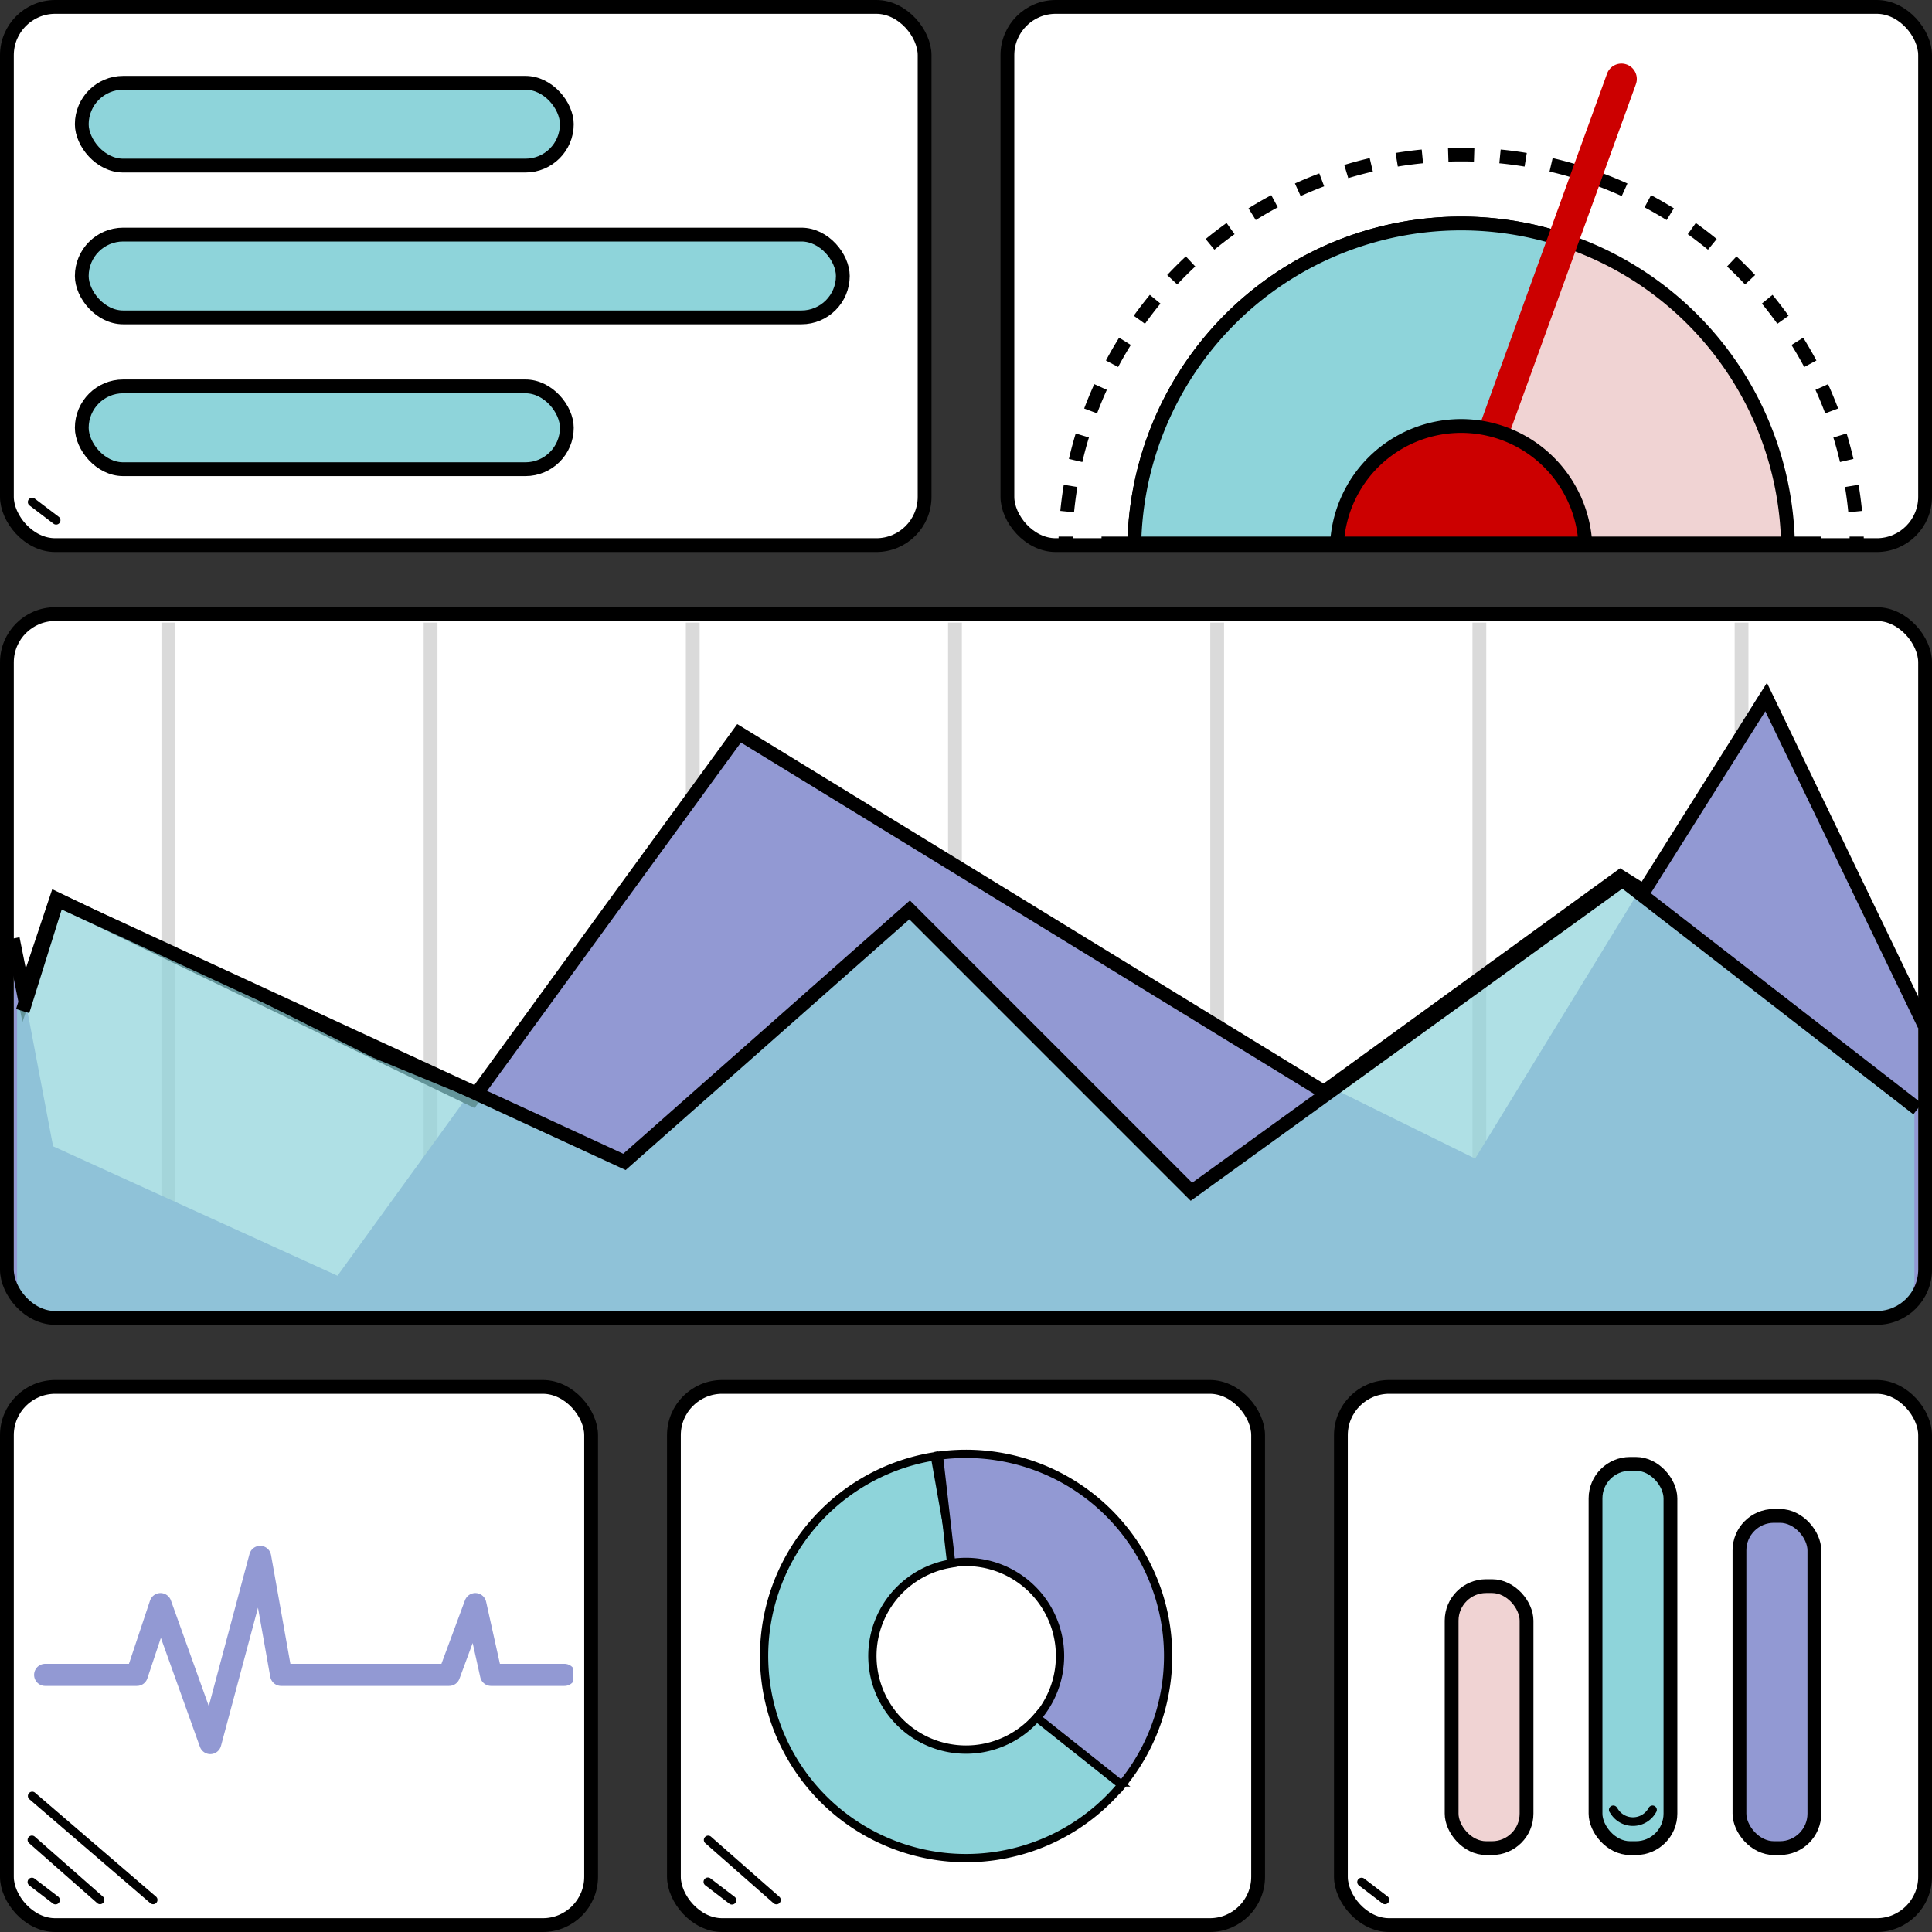 <svg xmlns="http://www.w3.org/2000/svg" fill="none" viewBox="0 0.5 70 70"><rect x="0" y="0.5" width="70" height="70" fill="#333333" stroke="none"/><rect x=".25" y=".75" width="33.25" height="19.5" rx="1.75" fill="#fff"/><path fill-rule="evenodd" clip-rule="evenodd" d="M1.04 18.596a.157.157 0 0 1 .22-.03l.86.652a.157.157 0 1 1-.189.25l-.86-.653a.157.157 0 0 1-.03-.22Z" fill="#010101"/><rect x="2.963" y="3.5" width="17.574" height="3" rx="1.5" fill="#8ED4DA" stroke="#000" stroke-width=".5"/><rect x="2.963" y="9" width="27.574" height="3" rx="1.5" fill="#8ED4DA" stroke="#000" stroke-width=".5"/><rect x="2.963" y="14.5" width="17.574" height="3" rx="1.5" fill="#8ED4DA" stroke="#000" stroke-width=".5"/><rect x=".25" y=".75" width="33.25" height="19.5" rx="1.75" stroke="#000" stroke-width=".5"/><rect x="36.5" y=".75" width="33.25" height="19.5" rx="1.75" fill="#fff"/><path d="M53.5 18.602a1.457 1.457 0 1 1 .001-2.915 1.457 1.457 0 0 1 0 2.915Z" fill="#C00"/><path fill-rule="evenodd" clip-rule="evenodd" d="M67.014 20.442h.52a14.874 14.874 0 0 0-.007-.478v-.022h-.513v.5Zm.14-3.314-.487.113c-.07-.299-.15-.596-.24-.89l.48-.146c.092.305.174.613.247.923Zm-.555-1.827-.468.176a13.932 13.932 0 0 0-.353-.852l.456-.206a14.806 14.806 0 0 1 .365.882Zm-.787-1.739-.441.236a14.056 14.056 0 0 0-.462-.799l.425-.264c.168.27.327.546.478.827Zm-1.008-1.621-.407.291c-.179-.25-.366-.494-.561-.732l.386-.317c.202.247.396.5.582.758Zm-1.212-1.476-.365.342a14.107 14.107 0 0 0-.652-.652l.342-.365a14.427 14.427 0 0 1 .675.675ZM62.2 9.16l-.317.387a14.092 14.092 0 0 0-.732-.562l.291-.406c.259.185.512.38.758.581Zm-1.552-1.112-.264.425a14.105 14.105 0 0 0-.799-.461l.236-.441c.281.15.557.31.827.477Zm-1.683-.9-.207.456a14.096 14.096 0 0 0-.852-.353l.176-.468a14.597 14.597 0 0 1 .883.365Zm-1.787-.672-.145.478c-.295-.089-.592-.169-.891-.238l.113-.487c.31.072.618.154.923.247Zm-1.86-.434-.08.494c-.304-.05-.609-.09-.915-.12l.049-.498c.317.03.633.072.947.124Zm-1.9-.187a14.58 14.58 0 0 0-.954 0l.016.5a14.089 14.089 0 0 1 .923 0l.016-.5Zm-1.907.063.049.497c-.306.03-.611.07-.914.12l-.082-.493c.314-.051.63-.093.947-.124Zm-1.884.31.114.488c-.3.07-.597.149-.891.238l-.145-.478c.305-.093.612-.175.922-.247Zm-1.826.555.176.468a14.035 14.035 0 0 0-.852.353l-.207-.456a14.567 14.567 0 0 1 .883-.365Zm-1.74.788.236.44c-.271.146-.537.3-.798.462l-.264-.425c.27-.168.546-.327.827-.477Zm-1.62 1.008.29.406c-.25.18-.493.367-.731.562l-.317-.387a14.6 14.6 0 0 1 .758-.581Zm-1.476 1.21.342.366a14.316 14.316 0 0 0-.653.652l-.365-.342a14.72 14.72 0 0 1 .676-.675Zm-1.305 1.394.386.317c-.195.238-.382.482-.561.732l-.407-.291c.186-.259.38-.511.582-.758Zm-1.112 1.552.424.264c-.162.261-.316.527-.46.799l-.442-.236c.15-.28.31-.557.478-.827Zm-.9 1.684.455.206a14.063 14.063 0 0 0-.353.852l-.468-.176a14.416 14.416 0 0 1 .366-.882Zm-.673 1.786.479.146c-.09.294-.17.591-.239.89l-.487-.113c.073-.31.155-.618.247-.923Zm-.433 1.86.493.08c-.05.304-.09.61-.12.915l-.498-.049c.032-.317.073-.633.125-.947Zm27.43 2.377v-.5H64.93v.5h1.042Zm-2.085 0v-.5h-1.042v.5h1.042Zm-2.085 0v-.5H60.76v.5H61.8Zm-2.085 0v-.5h-1.042v.5h1.042Zm-2.084 0v-.5h-1.043v.5h1.043Zm-2.085 0v-.5h-1.043v.5h1.043Zm-2.085 0v-.5h-1.043v.5h1.043Zm-2.085 0v-.5h-1.043v.5h1.043Zm-2.085 0v-.5h-1.043v.5h1.043Zm-2.085 0v-.5h-1.043v.5h1.043Zm-2.085 0v-.5H44.08v.5h1.042Zm-2.085 0v-.5h-1.042v.5h1.042Zm-2.085 0v-.5H39.91v.5h1.042Zm-2.085 0h-.521a14.874 14.874 0 0 1 .008-.478v-.022h.513v.5Zm28.473-2.378-.493.082c.05.303.09.608.12.914l.498-.049a14.602 14.602 0 0 0-.125-.947Z" fill="#000"/><path d="M63.883 15.91c.563 1.36.868 2.812.899 4.282H41.099a11.844 11.844 0 0 1 22.784-4.283Z" fill="#F0D3D3" stroke="#000" stroke-width=".5"/><path d="M41.099 20.192A11.843 11.843 0 0 1 56.476 9.138L52.76 20.192H41.099Z" fill="#8ED4DA" stroke="#000" stroke-width=".5"/><path d="m59.27 3.554-5.11 14.102a.556.556 0 1 1-1.046-.38l5.11-14.101a.556.556 0 1 1 1.045.38Z" fill="#C00"/><path d="M57.103 18.718c.194.47.308.968.336 1.474h-8.997a4.504 4.504 0 0 1 8.66-1.474Z" fill="#C00" stroke="#000" stroke-width=".5"/><rect x="36.5" y=".75" width="33.25" height="19.5" rx="1.75" stroke="#000" stroke-width=".5"/><rect x=".25" y="22.75" width="69.5" height="25.5" rx="1.75" fill="#fff"/><path fill-rule="evenodd" clip-rule="evenodd" d="M1.276 45.045a.157.157 0 0 0-.205.237l2.513 2.18a.157.157 0 0 0 .205-.237l-2.513-2.18Zm-.008 1.52a.157.157 0 1 0-.189.25l.867.653a.157.157 0 0 0 .188-.25l-.866-.653Z" fill="#010101"/><path fill-rule="evenodd" clip-rule="evenodd" d="M6.35 23.058v24.849h-.5V23.059h.5Zm9.5 0v24.849h-.5V23.059h.5Zm9.5 24.849V23.059h-.5v24.848h.5Zm9.5-24.848v24.848h-.5V23.059h.5Zm9.5 24.848V23.059h-.5v24.848h.5Zm9.5-24.848v24.848h-.5V23.059h.5Zm9.5 24.848V23.059h-.5v24.848h.5Z" fill="#DADADA"/><path d="m.5 34.538 1.423 7.494 10.305 4.69 10.304-14.218 4.305-5.467 16.305 10.355 10.305 5.087 10.305-16.824 5.746 11.737v9.298c0 .836-.677 1.514-1.513 1.514H1.923A1.424 1.424 0 0 1 .499 46.78V34.538Z" fill="#9299D3"/><path d="m69.72 37.639-5.73-11.884-4.43 7.036-.85-.531-10.742 7.799-21.19-12.99-9.662 13.263L2.04 33.067.874 36.562l-.411-2.055" stroke="#000" stroke-width=".5"/><path d="m.618 37.093 1.305-4.091 11.597 5.82 9.013 3.713 10.304-9.074 10.305 10.192 6.284-4.298 9.326-6.84 10.61 8.02v6.353c0 .726-.59 1.315-1.316 1.315H1.618a1 1 0 0 1-1-1v-10.11Z" fill="#8ED4DA" fill-opacity=".7"/><path d="m69.478 40.676-10.692-8.29L43.168 43.68 32.957 33.468l-10.332 9.13-20.543-9.49-1.261 4.024" stroke="#000" stroke-width=".5"/><rect x=".25" y="22.75" width="69.5" height="25.5" rx="1.75" stroke="#000" stroke-width=".5"/><rect x=".25" y="50.75" width="21.167" height="19.5" rx="1.75" fill="#fff"/><g clip-path="url(#a)"><path d="M1.635 61.184H4.96l.855-2.565 1.805 5.036 1.806-6.747.76 4.276h6.086l.95-2.565.57 2.565h2.661" stroke="#9299D3" stroke-width=".8" stroke-linecap="round" stroke-linejoin="round"/></g><rect x=".25" y="50.75" width="21.167" height="19.5" rx="1.75" stroke="#000" stroke-width=".5"/><rect x="24.417" y="50.75" width="21.167" height="19.5" rx="1.75" fill="#fff"/><path fill-rule="evenodd" clip-rule="evenodd" d="M25.76 67.046a.157.157 0 0 0-.207.236l2.478 2.179a.157.157 0 0 0 .207-.236l-2.478-2.179Zm-.008 1.52a.157.157 0 1 0-.19.249l.854.652a.157.157 0 1 0 .19-.249l-.854-.652Z" fill="#010101"/><path d="m33.899 53.41-.026-.148-.148.026a7.325 7.325 0 0 0 .605 14.505 7.325 7.325 0 0 0 6.252-2.552l.097-.114-.114-.097-2.767-2.35-.114-.098-.098.115a3.393 3.393 0 1 1-3.177-5.539l.148-.026-.026-.148-.632-3.575Z" fill="#8ED4DA" stroke="#000" stroke-width=".3"/><path d="m40.524 65.08.117.093.094-.118a7.325 7.325 0 0 0-6.57-11.832l-.148.017.017.15.412 3.593.017.149.149-.018a3.408 3.408 0 0 1 3.056 5.505l-.093.118.117.093 2.832 2.25Z" fill="#9299D3" stroke="#000" stroke-width=".3"/><rect x="24.417" y="50.75" width="21.167" height="19.5" rx="1.75" stroke="#000" stroke-width=".5"/><rect x="48.583" y="50.75" width="21.167" height="19.5" rx="1.75" fill="#fff"/><path fill-rule="evenodd" clip-rule="evenodd" d="M49.209 68.595a.157.157 0 0 1 .22-.029l.854.653a.157.157 0 0 1-.19.249l-.855-.653a.157.157 0 0 1-.03-.22Z" fill="#010101"/><rect x="52.595" y="57.968" width="2.714" height="9.493" rx="1.25" fill="#F0D3D3" stroke="#000" stroke-width=".5"/><rect x="57.809" y="53.539" width="2.714" height="13.922" rx="1.25" fill="#8ED4DA" stroke="#000" stroke-width=".5"/><rect x="63.024" y="55.424" width="2.714" height="12.037" rx="1.25" fill="#9299D3" stroke="#000" stroke-width=".5"/><path d="m58.452 66.074.044.067a.8.8 0 0 0 1.357-.033l.02-.034" stroke="#010101" stroke-width=".313" stroke-linecap="round" stroke-linejoin="round"/><rect x="48.583" y="50.75" width="21.167" height="19.5" rx="1.75" stroke="#000" stroke-width=".5"/><path fill-rule="evenodd" clip-rule="evenodd" d="M1.259 65.445a.157.157 0 0 0-.204.237l4.399 3.78a.157.157 0 0 0 .204-.238l-4.4-3.78Zm-.22 1.616a.157.157 0 0 1 .221-.015l2.477 2.18a.157.157 0 0 1-.207.235l-2.477-2.18a.157.157 0 0 1-.014-.22Zm-.007 1.534a.157.157 0 0 1 .22-.03l.854.653a.157.157 0 0 1-.19.25l-.854-.653a.157.157 0 0 1-.03-.22Z" fill="#010101"/><defs><clipPath id="a"><path fill="#fff" transform="translate(.75 50.49)" d="M0 0h20v20H0z"/></clipPath></defs></svg>
